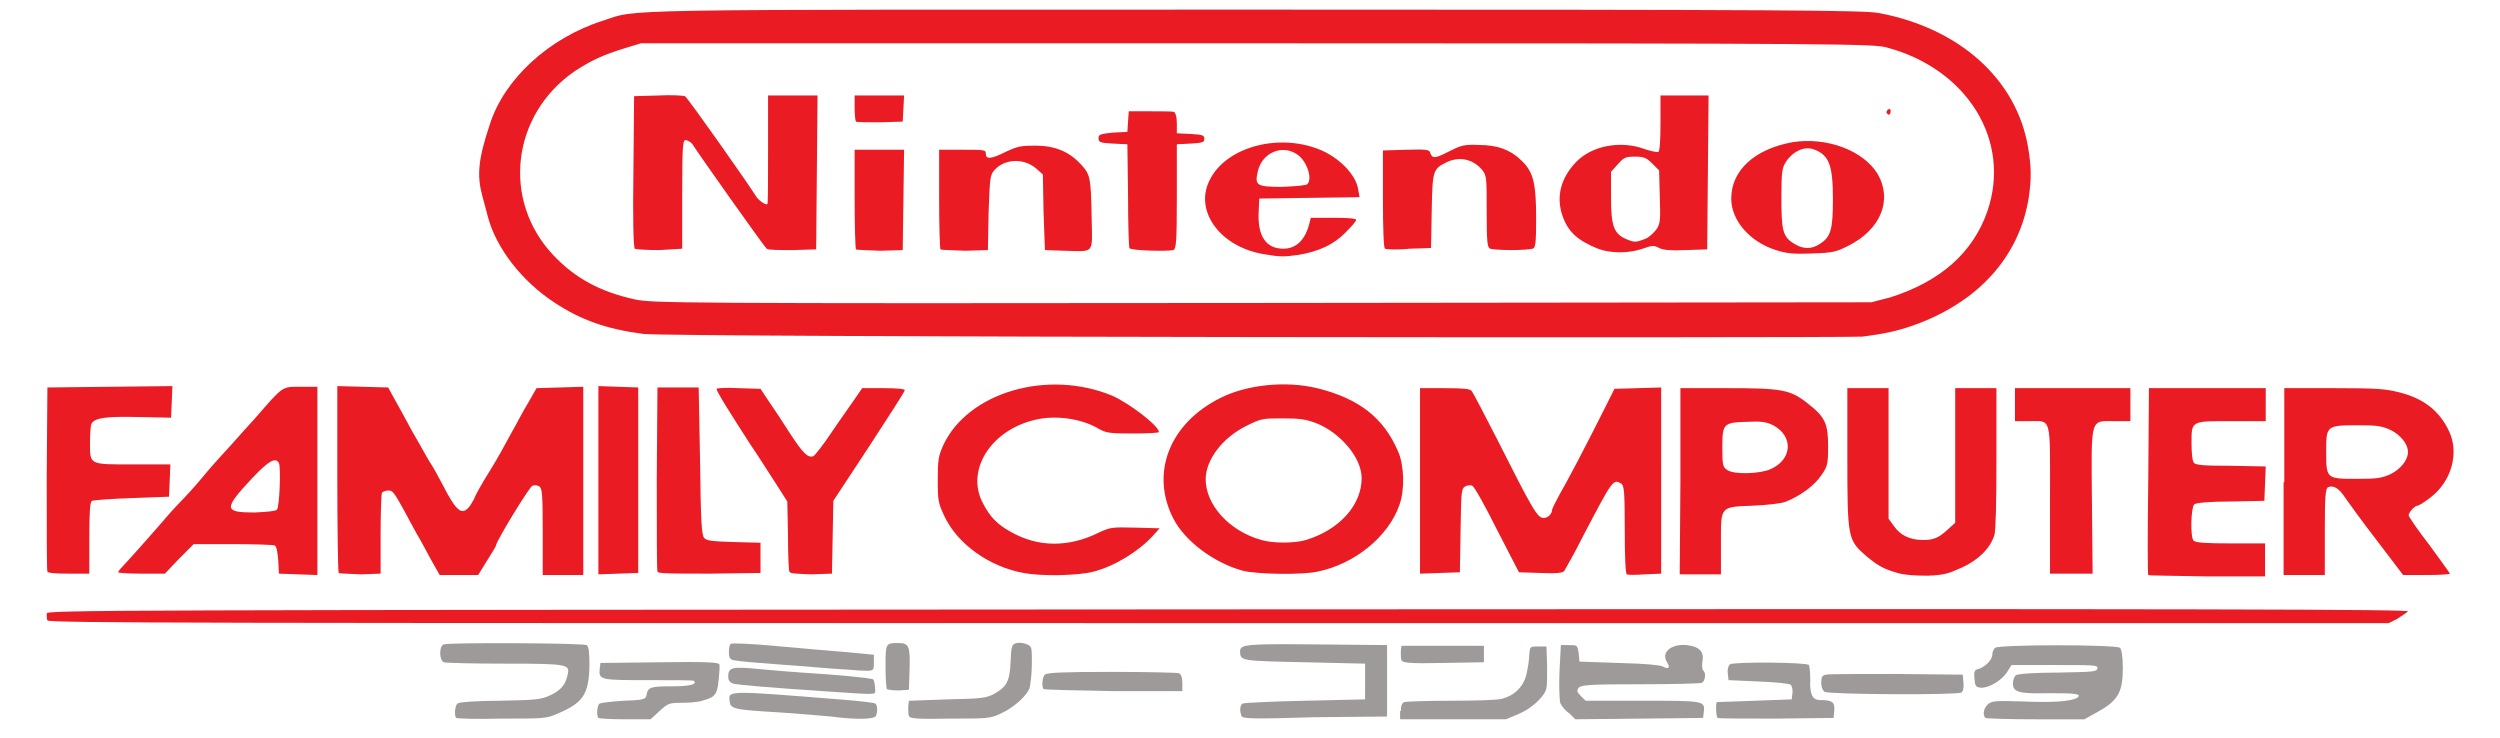 <?xml version="1.0" encoding="utf-8"?>
<!-- Generator: Adobe Illustrator 21.0.2, SVG Export Plug-In . SVG Version: 6.00 Build 0)  -->
<svg version="1.1"
	 id="svg3414" inkscape:version="0.91 r13725" sodipodi:docname="Famicom Retropie Logo TEST.svg" xmlns:cc="http://creativecommons.org/ns#" xmlns:dc="http://purl.org/dc/elements/1.1/" xmlns:inkscape="http://www.inkscape.org/namespaces/inkscape" xmlns:rdf="http://www.w3.org/1999/02/22-rdf-syntax-ns#" xmlns:sodipodi="http://sodipodi.sourceforge.net/DTD/sodipodi-0.dtd" xmlns:svg="http://www.w3.org/2000/svg"
	 xmlns="http://www.w3.org/2000/svg" xmlns:xlink="http://www.w3.org/1999/xlink" x="0px" y="0px" viewBox="0 0 363.9 107.4"
	 enable-background="new 0 0 363.9 107.4" xml:space="preserve">
<sodipodi:namedview  bordercolor="#666666" borderopacity="1" gridtolerance="10" guidetolerance="10" id="namedview3416" inkscape:current-layer="svg3414" inkscape:cx="181.95" inkscape:cy="53.700001" inkscape:pageopacity="0" inkscape:pageshadow="2" inkscape:window-height="920" inkscape:window-maximized="0" inkscape:window-width="1884" inkscape:window-x="0" inkscape:window-y="0" inkscape:zoom="4.7980215" objecttolerance="10" pagecolor="#ffffff" showgrid="false">
	</sodipodi:namedview>
<g id="g3424">
	<path id="path3430" inkscape:connector-curvature="0" fill="#EB1B23" d="M6.9,90.3c-0.1-0.2-0.1-0.7-0.1-1
		c0.1-0.5,6.5-0.5,172.1-0.6c147.7-0.1,172,0,171.6,0.3c-0.2,0.2-1,0.7-1.6,1.1l-1.2,0.6H177.4C29.3,90.7,7,90.7,6.9,90.3z
		 M149,83.4c-5-0.9-9.6-4.2-11.5-8.2c-0.9-1.9-1-2.2-1-5.3c0-3,0.1-3.5,0.8-5.1c3.6-7.7,15.2-11.1,24.6-7.2c2.5,1.1,6.8,4.4,6.8,5.3
		c0,0.1-1.7,0.2-3.8,0.2c-3.5,0-3.9-0.1-5-0.7c-2.5-1.5-6.3-2-9.2-1.3c-6.5,1.5-10.2,7.4-7.6,12.2c1,1.9,2,3,4,4.1
		c4,2.3,8.5,2.3,12.9,0.1c1.5-0.7,1.8-0.8,5.2-0.7l3.6,0.1l-1,1.1c-2,2.2-5.5,4.4-8.6,5.2C157,83.8,151.6,83.9,149,83.4L149,83.4z
		 M236.8,83.6c-0.2-0.1-0.3-2.6-0.3-6.5c0-5.6-0.1-6.4-0.5-6.7c-1.2-0.7-1.2-0.7-5.6,7.7c-1.3,2.6-2.6,4.8-2.7,5
		c-0.2,0.3-1.2,0.4-3.5,0.3l-3.1-0.1l-3.2-6.2c-1.7-3.4-3.3-6.3-3.6-6.4c-0.2-0.1-0.7-0.1-1,0.1c-0.6,0.3-0.6,0.7-0.7,6.4l-0.1,6.1
		l-2.9,0.1l-2.9,0.1V70.1V56.5h3.6c2.7,0,3.7,0.1,3.9,0.4c0.2,0.2,1.8,3.3,3.6,6.8c5.4,10.7,6,11.7,6.9,11.7c0.6,0,1.2-0.6,1.2-1.1
		c0-0.2,0.5-1.2,1.1-2.3c1-1.7,3.8-7,6.8-13l1.2-2.4l3.4-0.1l3.4-0.1V70v13.5l-2.4,0.1C238.2,83.7,237,83.7,236.8,83.6L236.8,83.6z
		 M276.2,83.4c-2.1-0.6-2.9-1.1-4.6-2.5c-2.6-2.3-2.7-2.5-2.7-14.1V56.5h3h3v9.5v9.5l0.8,1.1c0.9,1.3,2.3,2,4.2,2
		c1.6,0,2.3-0.3,3.7-1.6l1-0.9v-9.8v-9.8h3h3v10.2c0,6.8-0.1,10.5-0.3,11.2c-0.6,1.9-2.3,3.6-4.7,4.7c-2,0.9-2.6,1.1-5,1.2
		C278.8,83.8,277.2,83.7,276.2,83.4z M312.7,83.7c-0.1-0.1-0.1-6.2,0-13.7l0.1-13.5h8.5h8.5v2.4v2.4h-4.9c-6,0-5.9-0.1-5.9,3.2
		c0,1.3,0.1,2.5,0.3,2.8c0.2,0.4,1.3,0.5,5.4,0.5l5.1,0.1l-0.1,2.5l-0.1,2.5l-4.9,0.1c-3.2,0-5,0.2-5.3,0.4
		c-0.5,0.5-0.6,4.8-0.1,5.3c0.3,0.3,1.9,0.4,5.4,0.4h5v2.4v2.4h-8.5C316.7,83.8,312.8,83.8,312.7,83.7L312.7,83.7z M332.5,70.2V56.5
		h7.2c6.2,0,7.5,0.1,9.5,0.6c3.6,0.9,5.9,2.7,7.3,5.7c1.5,3.2,0.3,7.3-2.7,9.6c-0.9,0.7-1.7,1.2-1.9,1.2c-0.4,0-1.3,1-1.3,1.4
		c0,0.2,1.3,2.1,3,4.3c1.6,2.2,3,4.1,3,4.2c0,0.1-1.5,0.2-3.4,0.2l-3.4,0l-3.8-5c-2.1-2.7-4.1-5.5-4.6-6.2c-0.9-1.4-1.7-1.9-2.5-1.6
		c-0.4,0.2-0.5,1.1-0.5,6.5v6.3h-3h-3V70.2L332.5,70.2z M348,69c1.4-0.7,2.5-2,2.5-3.2s-1.1-2.5-2.5-3.2c-1.3-0.6-2-0.7-4.8-0.7
		c-4.6,0-4.6,0.1-4.6,3.8c0,4,0,4,4.5,4C346,69.7,346.7,69.6,348,69z M6.9,83.2C6.8,83,6.8,76.9,6.8,69.6l0.1-13.2l9.1-0.1l9.1-0.1
		L25,58.5l-0.1,2.3l-4.8-0.1c-4.7-0.1-6.3,0.1-6.8,1c-0.1,0.2-0.2,1.4-0.2,2.7c0,3.3-0.2,3.2,6.3,3.2h5.4L24.7,70l-0.1,2.3l-5.4,0.2
		c-3,0.1-5.6,0.3-5.8,0.4C13.1,73,13,74.5,13,78.3v5.2h-3C7.9,83.5,7,83.4,6.9,83.2z M17.2,83.3c0-0.1,0.3-0.5,0.6-0.8
		c0.5-0.5,4-4.4,7.1-8c0.3-0.3,0.9-1,1.4-1.5c0.5-0.5,2.1-2.2,3.4-3.8s3.2-3.6,4-4.5c0.8-0.9,2.4-2.7,3.5-3.9
		c4.1-4.7,3.8-4.5,6.6-4.5h2.4v13.7v13.7l-2.8-0.1l-2.8-0.1l-0.1-1.9c-0.1-1.1-0.2-2-0.5-2.2c-0.2-0.1-2.9-0.2-6.1-0.2l-5.7,0
		l-2.2,2.2L24,83.5l-3.4,0C18.8,83.5,17.2,83.4,17.2,83.3z M40.3,74.2c0.4-0.4,0.6-6.2,0.3-6.8c-0.5-0.9-1.5-0.3-3.8,2.1
		c-4.3,4.6-4.3,5.1,0.3,5.1C39,74.5,40.1,74.4,40.3,74.2z M49.3,83.4c-0.1-0.1-0.2-6.3-0.2-13.7V56.2l3.7,0.1l3.7,0.1l1.1,2
		c0.6,1.1,1.4,2.5,1.7,3.1s1.1,2,1.8,3.2c0.6,1.1,1.4,2.5,1.8,3.1c0.4,0.6,1,1.8,1.5,2.7c2.1,4.1,2.9,4.7,4.1,3
		c0.3-0.5,0.6-1,0.6-1.1c0-0.1,0.9-1.8,2.1-3.7s2.6-4.5,3.3-5.8c0.7-1.2,1.7-3.2,2.4-4.3l1.2-2.1l3.4-0.1l3.4-0.1v13.7v13.7h-2.7H79
		v-6.3c0-5.7-0.1-6.3-0.5-6.6c-0.3-0.2-0.8-0.2-1-0.1c-0.4,0.1-5.3,8.1-5.3,8.7c0,0.1-0.6,1.1-1.3,2.2l-1.3,2.1h-2.8h-2.8l-1.3-2.3
		c-0.7-1.3-1.6-3-2.1-3.8c-3.3-6.1-3.3-6.2-4.1-6.2c-0.4,0-0.8,0.2-0.9,0.3c-0.1,0.2-0.2,2.9-0.2,6.1l0,5.7l-2.9,0.1
		C50.8,83.5,49.4,83.5,49.3,83.4z M87.1,69.9V56.2l2.9,0.1l2.9,0.1v13.5v13.5l-2.9,0.1l-2.9,0.1V69.9z M95.7,83.2
		c-0.1-0.2-0.1-6.3-0.1-13.6l0.1-13.2h3h3l0.2,10.7c0.1,8.3,0.2,10.8,0.6,11.2c0.3,0.4,1.1,0.5,4.3,0.6l3.9,0.1v2.2v2.2l-7.4,0.1
		C97.5,83.5,95.8,83.5,95.7,83.2z M114.9,83.2c-0.1-0.2-0.2-2.6-0.2-5.3l-0.1-4.9l-1.4-2.2c-0.8-1.2-2.6-4.1-4.1-6.3
		c-2.7-4.2-4.8-7.5-4.8-7.9c0-0.1,1.4-0.2,3.2-0.1l3.2,0.1l1.2,1.8c0.7,1,2.1,3.1,3.1,4.7c1.9,2.9,2.6,3.6,3.4,3.3
		c0.2-0.1,1.4-1.6,2.6-3.4s2.8-4,3.4-4.9l1.1-1.6h3.1c1.9,0,3.1,0.1,3.1,0.3c0,0.2-2.4,3.9-5.2,8.2l-5.2,7.9l-0.1,5.3l-0.1,5.3
		l-3.1,0.1C115.8,83.5,115,83.5,114.9,83.2L114.9,83.2z M181,83.1c-4.2-1.1-8.5-4.3-10.2-7.6c-3.4-6.6-0.6-13.9,6.9-17.6
		c3.8-1.9,9.4-2.5,14-1.4c6.1,1.5,9.7,4.3,11.8,9.2c0.9,2,1,5.6,0.2,7.8c-1.6,4.6-6.5,8.6-11.9,9.7C189.7,83.7,183.1,83.6,181,83.1z
		 M190.1,78.6c4.9-1.5,8.1-5.1,8.1-9c0-3-3.1-6.6-6.6-8c-1.6-0.6-2.5-0.7-4.9-0.7c-2.9,0-3.1,0-5.3,1.1c-3.4,1.7-5.8,4.8-5.9,7.6
		c-0.1,3.8,3.4,7.7,8.1,9C185.3,79.1,188.4,79.1,190.1,78.6L190.1,78.6z M244.6,70V56.5h6.8c7.9,0,9.2,0.2,11.7,2.2c2.6,2,3,3,3,6.3
		c0,2.6-0.1,2.9-1,4.2c-1,1.5-3.1,3-5.1,3.8c-0.7,0.3-2.7,0.5-4.7,0.6c-5,0.2-4.8,0-4.8,5.5v4.5h-3h-3L244.6,70L244.6,70z
		 M257.7,68.3c3.2-1.4,3.4-4.8,0.4-6.4c-1-0.5-1.7-0.6-3.9-0.5c-3.4,0.1-3.5,0.3-3.5,3.9c0,2.4,0.1,2.7,0.7,3.1
		C252.3,69.1,256.1,69,257.7,68.3z M298.4,72.8c0-12.4,0.3-11.5-3.1-11.5h-2v-2.4v-2.4h8.4h8.4v2.4v2.4h-2.2
		c-3.7,0-3.5-0.8-3.4,11.7l0.1,10.5l-3.1,0l-3.1,0L298.4,72.8L298.4,72.8z M93.6,48.6c-5.3-0.7-9-2-12.8-4.5
		c-4.8-3.1-8.6-8-9.8-12.6c-0.2-0.7-0.5-2-0.8-3c-0.8-3-0.6-5.3,1.1-10.4c2.1-6.6,8.6-12.6,16.5-15.1c5.2-1.7-0.6-1.6,95.1-1.6
		c78.5,0,88.4,0.1,90.6,0.5c11.7,2.2,20,9.6,21.7,19.5c0.5,2.9,0.5,4.7,0.1,7.4c-1.4,8.7-7.5,15.3-16.9,18.6
		c-2.3,0.8-4.2,1.2-7.3,1.6C267,49.2,97.1,49.1,93.6,48.6z M275.1,43.3c7.3-2.3,12.1-6.5,14.2-12.6c3.5-10.3-3-20.7-14.7-23.8
		c-2-0.5-5-0.6-91.6-0.6H93.3L91,7c-3.2,1-4.8,1.7-7.4,3.4c-9.1,6.3-10.6,18.7-3.1,26.7c3.2,3.4,6.9,5.4,12,6.5
		c2.5,0.5,5.3,0.6,91.3,0.5l88.6-0.1L275.1,43.3L275.1,43.3z M184,37c-6.2-1-10-6-8.1-10.4c2.1-5,9.8-7.3,16-4.9
		c2.9,1.1,5.5,3.7,5.8,5.9l0.2,1.1l-7.3,0.1l-7.3,0.1l-0.1,2.2c-0.1,3.3,1.1,5.1,3.6,5.1c1.9,0,3.2-1.3,3.8-3.7l0.2-0.8h3.3
		c2.1,0,3.3,0.1,3.3,0.3c0,0.2-0.7,1-1.6,1.9c-1.7,1.7-3.8,2.7-6.8,3.2C186.9,37.4,186.3,37.4,184,37L184,37z M190.3,26.8
		c0.8-0.8-0.1-3.5-1.6-4.4c-2.2-1.4-5-0.1-5.6,2.5c-0.5,2.1-0.2,2.3,3.5,2.3C188.8,27.1,190.1,27,190.3,26.8z M258.5,36.4
		c-3.8-1.2-6.5-4.3-6.5-7.5c0-4.1,3.4-7.2,8.9-8.2c5-0.8,10.3,1.2,12.4,4.6c2.2,3.8,0.5,8.1-4.3,10.5c-1.8,0.9-2.3,1-5.3,1.1
		C261.1,37,260,36.9,258.5,36.4z M264.9,35.5c1.6-1,1.9-2.1,1.9-6.5c0-5.1-0.6-6.5-2.9-7.3c-1.3-0.4-2.9,0.3-3.9,1.8
		c-0.6,0.9-0.7,1.4-0.7,5.3c0,4.8,0.2,5.7,1.9,6.7C262.5,36.3,263.7,36.3,264.9,35.5L264.9,35.5z M232.6,36.2
		c-3-1.2-4.4-2.5-5.2-4.9c-0.9-2.7-0.2-5.4,2-7.7c2.3-2.4,6.5-3.2,10-1.9c0.9,0.3,1.8,0.5,2,0.4c0.2-0.1,0.3-1.8,0.3-4.2v-4h3.5h3.5
		l-0.1,11.2l-0.1,11.2l-3.1,0.1c-2.2,0.1-3.3,0-3.9-0.3c-0.7-0.4-1-0.4-2.4,0.1C237.1,36.9,234.4,36.9,232.6,36.2L232.6,36.2z
		 M239.4,34.8c0.6-0.2,1.3-0.9,1.7-1.4c0.6-0.9,0.6-1.4,0.5-4.8l-0.1-3.8l-1-1c-0.8-0.8-1.2-1-2.5-1c-1.4,0-1.6,0.1-2.5,1.1l-1,1.1
		l0,3.7c0,4.2,0.4,5.3,2.2,6.1C237.9,35.3,238.1,35.3,239.4,34.8L239.4,34.8z M92.4,36.2c-0.2-0.2-0.3-4.4-0.2-11.2L92.3,14l3.5-0.1
		c1.9-0.1,3.6,0,3.9,0.1c0.4,0.2,9.6,13.3,10.3,14.5c0.4,0.7,1.5,1.4,1.7,1.2c0.1-0.1,0.1-3.7,0.1-8l0-7.8h3.6h3.6l-0.1,11.2
		l-0.1,11.2l-3.4,0.1c-1.9,0-3.6,0-3.8-0.2c-0.3-0.2-10-13.9-10.8-15.2c-0.2-0.3-0.6-0.5-0.9-0.6c-0.5-0.1-0.6,0.3-0.6,7.9l0,7.9
		L96,36.4C94.1,36.4,92.6,36.3,92.4,36.2L92.4,36.2z M124.6,36.3c-0.1-0.1-0.2-3.4-0.2-7.4v-7.1h3.6h3.6l-0.1,7.3l-0.1,7.3l-3.3,0.1
		C126.3,36.4,124.7,36.4,124.6,36.3L124.6,36.3z M136.9,36.3c-0.1-0.1-0.2-3.4-0.2-7.4v-7.1h3.4c3.2,0,3.4,0,3.4,0.6
		c0,0.8,0.7,0.8,2.9-0.3c1.7-0.8,2.2-0.9,4.3-0.9c2.9,0,5,0.9,6.7,2.8c1.3,1.4,1.4,1.9,1.5,7.7c0.1,5.4,0.5,4.9-4,4.8l-2.8-0.1
		l-0.2-5.5l-0.1-5.5l-1-0.9c-1.8-1.5-4.5-1.4-6,0.2c-0.7,0.8-0.7,1-0.9,6.2l-0.1,5.5l-3.3,0.1C138.6,36.4,137,36.4,136.9,36.3z
		 M164.4,36.1c-0.1-0.2-0.2-3.7-0.2-7.7l-0.1-7.4l-2.1-0.1c-1.9-0.1-2.1-0.2-2.1-0.8c0-0.5,0.2-0.6,2.1-0.8l2.1-0.1l0.1-1.5l0.1-1.5
		l3.1,0c1.7,0,3.3,0,3.5,0.1c0.2,0.1,0.4,0.7,0.4,1.6v1.5l2,0.1c1.8,0.1,2,0.2,2,0.7c0,0.5-0.2,0.6-2,0.7l-2,0.1v7.6
		c0,6.7-0.1,7.6-0.5,7.8C170,36.6,164.5,36.5,164.4,36.1L164.4,36.1z M201.6,36.2c-0.2-0.1-0.3-2.9-0.3-7.3v-7l3.4-0.1
		c3.1-0.1,3.4,0,3.5,0.5c0.3,0.8,0.7,0.8,2.8-0.3c1.6-0.8,2.1-1,4.2-0.9c2.8,0,4.7,0.7,6.4,2.4c1.6,1.6,2,3.2,2,8.3
		c0,3.6-0.1,4.3-0.5,4.4c-0.3,0.1-1.7,0.2-3.1,0.2c-1.5,0-2.9-0.1-3.1-0.2c-0.4-0.2-0.5-0.9-0.5-5.4c0-4.8,0-5.2-0.6-6
		c-1.3-1.6-3.3-2.1-5.2-1.2c-2,1-2.1,1.1-2.2,7.1l-0.1,5.4l-3.1,0.1C203.3,36.4,201.8,36.3,201.6,36.2L201.6,36.2z M124.6,17.7
		c-0.1-0.1-0.2-1-0.2-2v-1.8h3.6h3.6l-0.1,1.9l-0.1,1.9l-3.3,0.1C126.3,17.8,124.7,17.8,124.6,17.7L124.6,17.7z M274.6,16.4
		c0-0.2,0.1-0.4,0.3-0.5c0.2-0.1,0.3,0,0.3,0.3c0,0.3-0.1,0.5-0.3,0.5C274.8,16.6,274.6,16.5,274.6,16.4z"/>
</g>
<path fill="#9E9A9A" d="M66.4,104.5c-0.3-0.3-0.2-1.8,0.2-2.1c0.2-0.2,2.8-0.4,6.2-0.4c5.4-0.1,6-0.2,7.3-0.8
	c1.5-0.7,2.2-1.5,2.5-2.9c0.4-1.6,0.2-1.7-9-1.7c-4.7,0-8.7-0.1-9-0.2c-0.7-0.3-0.7-2.4,0-2.6c0.7-0.3,20.3-0.2,20.8,0.1
	c0.3,0.2,0.4,1,0.4,3c-0.1,4.2-0.9,5.4-4.7,7c-1.6,0.7-1.9,0.7-8.1,0.7C69.5,104.7,66.5,104.6,66.4,104.5L66.4,104.5z"/>
<path fill="#9E9A9A" d="M87.1,104.5c-0.3-0.3-0.2-1.9,0.2-2.1c0.2-0.1,1.8-0.3,3.5-0.4c2.8-0.1,3.2-0.2,3.3-0.8
	c0.2-1.2,0.6-1.3,3.7-1.3c2.7,0,3.7-0.3,3.2-0.8c-0.1-0.1-3.1-0.1-6.6-0.1c-7,0-7.3,0-7.1-1.7l0.1-0.8l8.6-0.1
	c6.7-0.1,8.6,0,8.7,0.3c0.1,0.2,0,1.2-0.1,2.3c-0.2,2.1-0.5,2.5-2.4,3c-0.6,0.2-1.9,0.3-3,0.3c-1.8,0-2,0.1-3.2,1.2l-1.3,1.2H91
	C89,104.7,87.2,104.6,87.1,104.5z"/>
<path fill="#9E9A9A" d="M121,104.3c-1.1-0.1-4.5-0.4-7.5-0.6c-6.8-0.4-7.2-0.5-7.3-1.7c-0.2-1.5-0.2-1.5,15.9-0.2
	c2.8,0.2,5.2,0.5,5.3,0.6c0.3,0.2,0.4,1.1,0.1,1.8C127.3,104.7,124.7,104.8,121,104.3L121,104.3z"/>
<path fill="#9E9A9A" d="M132.3,104.2c-0.1-0.2-0.1-0.8-0.1-1.3l0.1-0.9l5.6-0.2c5-0.1,5.7-0.2,6.8-0.8c1.8-1,2.3-1.8,2.4-4.7
	c0.1-2.4,0.2-2.5,0.9-2.7c0.4-0.1,1.1,0,1.5,0.2c0.7,0.3,0.7,0.4,0.7,2.8c0,1.4-0.2,2.9-0.3,3.4c-0.3,1.2-2.3,3-4.3,3.9
	c-1.5,0.7-2,0.7-7.3,0.7C133.5,104.7,132.4,104.6,132.3,104.2z"/>
<path fill="#9E9A9A" d="M180.7,104.2c-0.3-0.8-0.2-1.6,0.2-1.8c0.2-0.1,4.3-0.3,9.1-0.4l8.7-0.2v-2.6v-2.6l-8.8-0.2
	c-9.3-0.2-9.3-0.2-9.4-1.5c0-1.1,0.5-1.2,11.1-1.1l10.3,0.1v5.2v5.2l-10.5,0.1C182,104.7,180.8,104.6,180.7,104.2L180.7,104.2z"/>
<path fill="#9E9A9A" d="M203.9,103.5c0-0.8,0.2-1.2,0.5-1.3c0.3-0.1,3.3-0.2,6.8-0.2c3.5,0,6.9-0.1,7.5-0.3c1.8-0.5,3.1-1.8,3.5-3.6
	c0.2-0.9,0.4-2.1,0.4-2.8c0.1-1.2,0.1-1.2,1.3-1.2h1.2l0.1,2.7c0,1.5,0,3-0.1,3.4c-0.3,1.2-2.1,2.9-4,3.7l-1.9,0.8h-7.7h-7.7V103.5z
	"/>
<path fill="#9E9A9A" d="M228.5,103.9c-0.6-0.4-1.2-1.1-1.4-1.6c-0.1-0.5-0.2-2.5-0.1-4.6l0.2-3.8h1.2c1.2,0,1.2,0,1.4,1.2l0.1,1.2
	l5.7,0.2c4,0.1,5.9,0.3,6.4,0.5c0.9,0.5,1.2,0.2,0.6-0.7c-0.8-1.4,0.7-2.6,2.9-2.4c1.8,0.2,2.6,0.9,2.3,2.4c-0.1,0.6,0,1.2,0.1,1.3
	c0.5,0.3,0.3,1.6-0.2,1.8c-0.3,0.1-4.3,0.2-9,0.2c-7.3,0-8.5,0.1-8.9,0.5c-0.3,0.4-0.3,0.6,0.3,1.2l0.7,0.7h8.3c9.1,0,9.1,0,8.9,1.7
	l-0.1,0.8l-9.3,0.1l-9.3,0.1L228.5,103.9L228.5,103.9z"/>
<path fill="#9E9A9A" d="M245.9,96.6c1.3-0.7,0-2.2-1.4-1.5c-0.8,0.4-0.9,1.1-0.2,1.5C245,96.9,245.2,96.9,245.9,96.6z"/>
<path fill="#9E9A9A" d="M250,104.5c-0.2-0.2-0.3-2.1-0.1-2.3c0,0,2.5-0.1,5.5-0.2l5.4-0.2l0.1-0.9c0.1-0.5-0.1-1-0.2-1.2
	c-0.2-0.2-2.1-0.4-4.7-0.5l-4.4-0.2l-0.1-1c-0.1-0.6,0.1-1.1,0.3-1.3c0.6-0.4,11.3-0.3,11.5,0.1c0.1,0.2,0.2,1.1,0.2,2.1
	c-0.1,2.1,0.3,3,1.4,3c1.8,0,2.2,0.3,2.1,1.5l-0.1,1.1l-8.3,0.1C253.9,104.6,250.1,104.6,250,104.5L250,104.5z"/>
<path fill="#9E9A9A" d="M289,104.5c-0.5-0.5-0.2-1.6,0.5-2.1c0.6-0.4,1.3-0.4,4.9-0.3c4.2,0.2,7,0,7.9-0.5c0.9-0.6-0.2-0.7-3.8-0.7
	c-4.5,0.1-5.5-0.1-5.5-1.4c0-0.5,0.2-1,0.4-1.2c0.2-0.2,2.5-0.4,6.1-0.4c5.1-0.1,5.7-0.1,5.8-0.6c0.1-0.5-0.4-0.5-6.2-0.5h-6.3
	l-0.7,1.1c-0.8,1.2-2.7,2.3-3.8,2.2c-0.7-0.1-0.8-0.2-0.9-1.3c-0.1-1,0-1.3,0.5-1.4c1.1-0.3,2.1-1.4,2.1-2.1c0-0.4,0.2-0.8,0.4-1
	c0.5-0.5,17.7-0.5,18.2,0c0.2,0.2,0.4,1.3,0.4,2.9c0,3.6-0.7,4.8-3.8,6.5l-1.8,1h-7C292.4,104.7,289.1,104.6,289,104.5L289,104.5z"
	/>
<path fill="#9E9A9A" d="M121.2,100.7c-9.1-0.6-13.8-1-14.5-1.2c-0.5-0.2-0.7-0.5-0.7-1c0-1.4,0.6-1.5,4.6-1.1c2,0.2,4.8,0.4,6.1,0.5
	c5.1,0.3,10.2,0.8,10.4,1c0.2,0.2,0.3,1.1,0.3,1.8C127.4,101.1,127,101.1,121.2,100.7L121.2,100.7z"/>
<path fill="#9E9A9A" d="M265.6,100.7c-0.3-0.2-0.5-0.7-0.5-1.3c0-0.8,0.1-1.1,0.7-1.2c0.4-0.1,5-0.1,10.3-0.1l9.6,0.1l0.1,1.2
	c0.1,0.7-0.1,1.3-0.3,1.4C284.9,101.2,266.3,101.1,265.6,100.7L265.6,100.7z"/>
<path fill="#9E9A9A" d="M129.1,100.3c-0.1-0.1-0.2-1.6-0.2-3.3c0-3.4,0-3.4,1.9-3.4c1.5,0,1.7,0.5,1.6,3.8l-0.1,3l-1.5,0.1
	C130,100.5,129.2,100.4,129.1,100.3L129.1,100.3z"/>
<path fill="#9E9A9A" d="M151.9,100.3c-0.3-0.3-0.2-1.8,0.2-2.1c0.3-0.3,2.8-0.4,9.7-0.4c5.2,0,9.6,0.1,9.8,0.2
	c0.3,0.1,0.5,0.6,0.5,1.4v1.2h-10C156.6,100.5,152,100.4,151.9,100.3z"/>
<path fill="#9E9A9A" d="M125,97.6c-0.7-0.1-3.2-0.2-5.4-0.4s-5.1-0.4-6.4-0.5c-2.7-0.2-5.4-0.4-6.4-0.6c-0.5-0.1-0.7-0.3-0.7-1.2
	c0-0.6,0.1-1.1,0.3-1.2s3,0,6.2,0.3c3.2,0.3,7.9,0.7,10.3,0.9l4.3,0.4v1.2C127.2,97.7,127.2,97.7,125,97.6z"/>
<path fill="#9E9A9A" d="M204,96.1c-0.1-0.2-0.1-0.8-0.1-1.3L204,94h6h6v1.2v1.2l-5.9,0.1C205.2,96.6,204.2,96.5,204,96.1L204,96.1z"
	/>
</svg>
